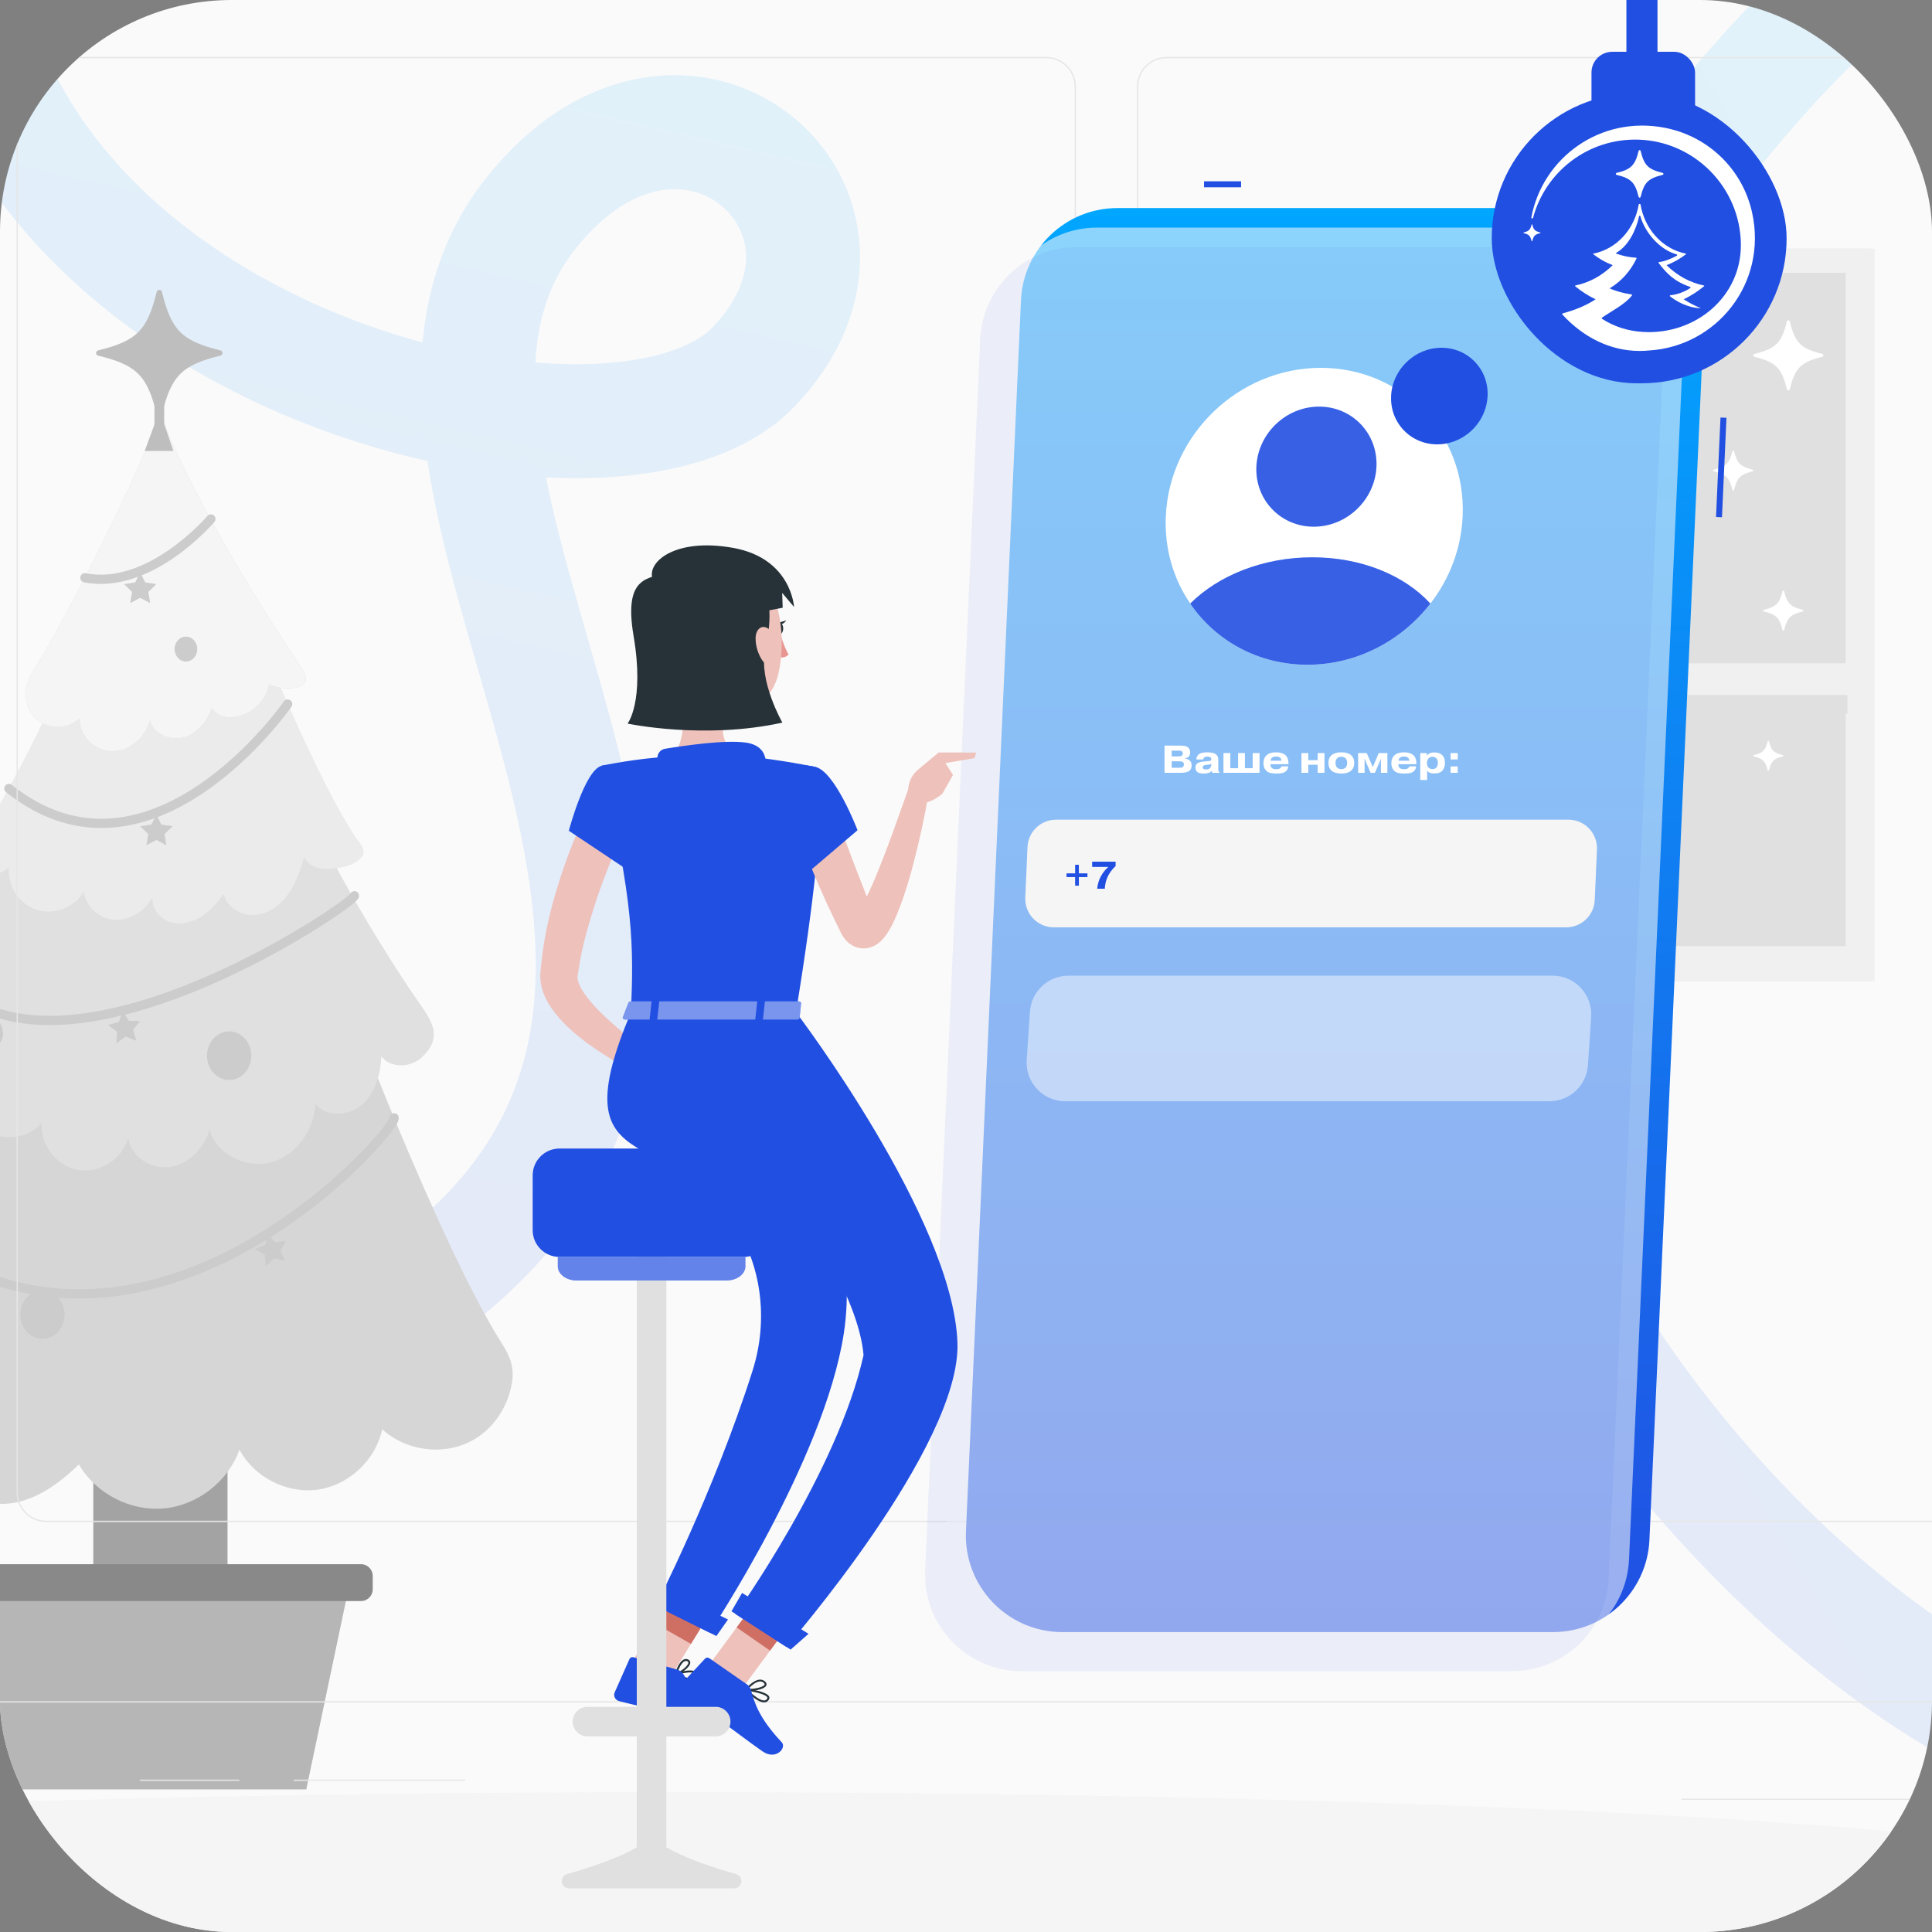 <svg width="200" height="200" viewBox="0 0 200 200" fill="none" xmlns="http://www.w3.org/2000/svg">
<rect x="0" y="0" width="200" height="200" fill="#808080" stroke="none"/>
<g clip-path="url(#clip0_1_14086)">
<rect width="200" height="200" rx="24" fill="#FAFAFA"/>
<path opacity="0.1" d="M-4.327 -14.172C-8.083 35.88 62.8 53.93 78.051 37.942C93.302 21.953 70.842 2.158 54.994 22.034C33.023 49.591 86.696 100.395 44.908 132.681C33.843 141.23 7.271 148.685 -21.305 129.061" stroke="url(#paint0_linear_1_14086)" stroke-width="11.796"/>
<path d="M9.66 162.812H23.552L23.552 123.867H9.66L9.66 162.812Z" fill="#CCCCCC"/>
<path opacity="0.2" d="M9.66 162.812H23.552L23.552 123.867H9.66L9.66 162.812Z" fill="black"/>
<path d="M33.667 97.422C34.294 99.153 34.945 100.869 35.596 102.591C38.618 110.536 41.797 118.439 45.319 126.177C47.097 130.077 48.945 133.963 51.091 137.674C52.157 139.513 53.34 140.767 53.015 143.007C52.628 145.638 51.02 148.067 48.611 149.26C45.706 150.698 41.934 150.151 39.562 147.944C38.911 151.117 36.124 153.739 32.917 154.201C29.706 154.659 26.302 152.923 24.788 150.056C23.628 153.348 20.445 155.828 16.97 156.149C13.495 156.47 9.911 154.612 8.166 151.589C6.049 153.654 3.465 155.526 0.508 155.673C-2.448 155.819 -5.646 153.56 -5.537 150.603C-7.244 151.749 -9.531 151.962 -11.422 151.155C-13.308 150.344 -14.732 148.538 -15.081 146.515C-16.684 147.251 -18.745 146.826 -19.929 145.515C-22.683 142.469 -19.448 138.678 -17.816 135.995C-15.708 132.529 -13.676 129.011 -11.738 125.446C-7.065 116.85 -2.566 107.815 -0.166 98.281L33.663 97.432L33.667 97.422Z" fill="#CCCCCC"/>
<path opacity="0.2" d="M33.667 97.422C34.294 99.153 34.945 100.869 35.596 102.591C38.618 110.536 41.797 118.439 45.319 126.177C47.097 130.077 48.945 133.963 51.091 137.674C52.157 139.513 53.34 140.767 53.015 143.007C52.628 145.638 51.02 148.067 48.611 149.26C45.706 150.698 41.934 150.151 39.562 147.944C38.911 151.117 36.124 153.739 32.917 154.201C29.706 154.659 26.302 152.923 24.788 150.056C23.628 153.348 20.445 155.828 16.97 156.149C13.495 156.47 9.911 154.612 8.166 151.589C6.049 153.654 3.465 155.526 0.508 155.673C-2.448 155.819 -5.646 153.56 -5.537 150.603C-7.244 151.749 -9.531 151.962 -11.422 151.155C-13.308 150.344 -14.732 148.538 -15.081 146.515C-16.684 147.251 -18.745 146.826 -19.929 145.515C-22.683 142.469 -19.448 138.678 -17.816 135.995C-15.708 132.529 -13.676 129.011 -11.738 125.446C-7.065 116.85 -2.566 107.815 -0.166 98.281L33.663 97.432L33.667 97.422Z" fill="white"/>
<path d="M40.797 115.714C41.279 116.864 13.825 148.354 -11.714 125.871" stroke="#CCCCCC" stroke-width="0.958" stroke-linecap="round" stroke-linejoin="round"/>
<path d="M27.698 127.71L27.467 128.856L26.387 129.313L27.41 129.888L27.509 131.053L28.372 130.265L29.513 130.525L29.027 129.464L29.631 128.459L28.466 128.592L27.698 127.71Z" fill="#CCCCCC"/>
<path d="M1.518 185.224H31.701L36.417 162.802H-3.198L1.518 185.224Z" fill="#898989"/>
<path opacity="0.4" d="M1.518 185.224H31.701L36.417 162.802H-3.198L1.518 185.224Z" fill="#FAFAFA"/>
<path d="M-4.155 165.74H37.369C38.041 165.74 38.585 165.195 38.585 164.523V163.142C38.585 162.47 38.041 161.925 37.369 161.925H-4.155C-4.827 161.925 -5.372 162.47 -5.372 163.142V164.523C-5.372 165.195 -4.827 165.74 -4.155 165.74Z" fill="#898989"/>
<path d="M-10.785 107.768C-10.663 107.438 -10.507 107.117 -10.328 106.806C-5.301 97.988 -0.704 89.109 3.314 79.758L12.99 81.682V83.04C13.193 82.13 13.301 81.602 13.301 81.602L30.654 80.508C32.772 86.421 35.884 91.985 39.166 97.323C40.42 99.365 41.707 101.393 43.065 103.364C44.475 105.415 46.093 107.249 43.603 109.494C42.448 110.536 40.373 110.588 39.472 109.319C39.383 111.149 38.897 113.078 37.539 114.308C36.186 115.539 33.776 115.704 32.644 114.261C32.531 116.944 30.716 119.571 28.131 120.306C25.547 121.037 22.435 119.538 21.69 116.954C21.129 118.84 19.573 120.5 17.625 120.802C15.678 121.103 13.514 119.745 13.268 117.793C12.688 119.967 10.307 121.495 8.091 121.118C5.875 120.74 4.135 118.51 4.309 116.265C2.937 117.869 0.315 118.217 -1.43 117.024C-3.174 115.831 -3.802 113.266 -2.807 111.404C-4.542 112.653 -6.659 113.964 -8.677 113.252C-9.875 112.828 -10.762 111.705 -11.03 110.465C-11.233 109.541 -11.111 108.631 -10.79 107.773L-10.785 107.768Z" fill="#CCCCCC"/>
<path opacity="0.4" d="M-10.785 107.768C-10.663 107.438 -10.507 107.117 -10.328 106.806C-5.301 97.988 -0.704 89.109 3.314 79.758L12.99 81.682V83.04C13.193 82.13 13.301 81.602 13.301 81.602L30.654 80.508C32.772 86.421 35.884 91.985 39.166 97.323C40.42 99.365 41.707 101.393 43.065 103.364C44.475 105.415 46.093 107.249 43.603 109.494C42.448 110.536 40.373 110.588 39.472 109.319C39.383 111.149 38.897 113.078 37.539 114.308C36.186 115.539 33.776 115.704 32.644 114.261C32.531 116.944 30.716 119.571 28.131 120.306C25.547 121.037 22.435 119.538 21.69 116.954C21.129 118.84 19.573 120.5 17.625 120.802C15.678 121.103 13.514 119.745 13.268 117.793C12.688 119.967 10.307 121.495 8.091 121.118C5.875 120.74 4.135 118.51 4.309 116.265C2.937 117.869 0.315 118.217 -1.43 117.024C-3.174 115.831 -3.802 113.266 -2.807 111.404C-4.542 112.653 -6.659 113.964 -8.677 113.252C-9.875 112.828 -10.762 111.705 -11.03 110.465C-11.233 109.541 -11.111 108.631 -10.79 107.773L-10.785 107.768Z" fill="white"/>
<path d="M36.694 92.726C36.845 93.428 4.737 115.346 -6.5 100.473" stroke="#CCCCCC" stroke-width="0.958" stroke-linecap="round" stroke-linejoin="round"/>
<path d="M12.698 104.689L12.311 105.792L11.179 106.099L12.113 106.811L12.052 107.98L13.018 107.315L14.107 107.73L13.773 106.608L14.508 105.698L13.339 105.67L12.698 104.689Z" fill="#CCCCCC"/>
<path d="M25.675 63.169C25.878 63.155 27.26 67.031 27.373 67.305C28.995 71.167 30.674 75.01 32.494 78.782C33.395 80.654 34.328 82.512 35.352 84.323C35.771 85.063 36.2 85.799 36.672 86.506C37.313 87.463 38.275 88.161 36.959 89.128C36.474 89.486 35.875 89.656 35.285 89.783C34.592 89.939 33.871 90.047 33.173 89.92C32.475 89.793 31.791 89.397 31.485 88.755C31.098 90.104 30.65 91.457 29.83 92.598C29.009 93.735 27.764 94.64 26.369 94.739C24.973 94.838 23.478 93.957 23.157 92.594C22.483 93.485 21.733 94.353 20.781 94.937C19.828 95.522 18.631 95.8 17.57 95.451C16.509 95.102 15.66 94.027 15.782 92.914C15.018 94.301 13.495 95.296 11.916 95.23C10.336 95.164 8.827 93.895 8.681 92.32C7.738 93.952 5.592 94.782 3.796 94.206C1.999 93.631 0.731 91.717 0.905 89.84C0.174 90.458 -0.868 90.769 -1.769 90.439C-2.433 90.194 -2.999 89.496 -3.013 88.769C-3.032 87.699 -1.778 86.303 -1.255 85.417C-0.142 83.545 0.929 81.644 1.947 79.721C4.508 74.897 6.922 69.87 8.346 64.579L25.666 63.179L25.675 63.169Z" fill="#CCCCCC"/>
<path opacity="0.6" d="M25.675 63.169C25.878 63.155 27.26 67.031 27.373 67.305C28.995 71.167 30.674 75.01 32.494 78.782C33.395 80.654 34.328 82.512 35.352 84.323C35.771 85.063 36.2 85.799 36.672 86.506C37.313 87.463 38.275 88.161 36.959 89.128C36.474 89.486 35.875 89.656 35.285 89.783C34.592 89.939 33.871 90.047 33.173 89.92C32.475 89.793 31.791 89.397 31.485 88.755C31.098 90.104 30.65 91.457 29.83 92.598C29.009 93.735 27.764 94.64 26.369 94.739C24.973 94.838 23.478 93.957 23.157 92.594C22.483 93.485 21.733 94.353 20.781 94.937C19.828 95.522 18.631 95.8 17.57 95.451C16.509 95.102 15.66 94.027 15.782 92.914C15.018 94.301 13.495 95.296 11.916 95.23C10.336 95.164 8.827 93.895 8.681 92.32C7.738 93.952 5.592 94.782 3.796 94.206C1.999 93.631 0.731 91.717 0.905 89.84C0.174 90.458 -0.868 90.769 -1.769 90.439C-2.433 90.194 -2.999 89.496 -3.013 88.769C-3.032 87.699 -1.778 86.303 -1.255 85.417C-0.142 83.545 0.929 81.644 1.947 79.721C4.508 74.897 6.922 69.87 8.346 64.579L25.666 63.179L25.675 63.169Z" fill="white"/>
<path d="M29.782 72.888C29.782 72.888 15.589 93.315 0.919 81.625" stroke="#CCCCCC" stroke-width="0.958" stroke-linecap="round" stroke-linejoin="round"/>
<path d="M16.187 84.313L15.668 85.36L14.513 85.53L15.352 86.346L15.155 87.501L16.187 86.954L17.225 87.501L17.026 86.346L17.866 85.53L16.706 85.36L16.187 84.313Z" fill="#CCCCCC"/>
<path d="M16.621 42.822C16.691 43.02 16.248 43.779 16.177 43.958C15.729 45.081 15.258 46.194 14.777 47.297C12.961 51.48 10.972 55.587 8.883 59.633C7.496 62.316 6.063 64.971 4.587 67.602C3.889 68.842 2.705 70.257 2.663 71.648C2.625 72.93 3.191 74.199 4.346 74.845C5.577 75.533 7.242 75.326 8.26 74.35C8.123 76.146 9.835 77.782 11.636 77.778C13.438 77.773 15.065 76.325 15.508 74.581C15.895 75.991 17.63 76.731 19.035 76.335C20.44 75.939 21.463 74.661 21.926 73.275C22.303 74.052 23.293 74.326 24.156 74.246C25.981 74.071 27.593 72.558 27.877 70.747C27.792 71.285 33.111 72.011 31.272 69.252C30.465 68.04 29.668 66.824 28.881 65.602C26.278 61.547 23.779 57.421 21.482 53.191C19.667 49.843 17.922 46.42 16.625 42.831L16.621 42.822Z" fill="#CCCCCC"/>
<path opacity="0.8" d="M16.621 42.822C16.691 43.02 16.248 43.779 16.177 43.958C15.729 45.081 15.258 46.194 14.777 47.297C12.961 51.48 10.972 55.587 8.883 59.633C7.496 62.316 6.063 64.971 4.587 67.602C3.889 68.842 2.705 70.257 2.663 71.648C2.625 72.93 3.191 74.199 4.346 74.845C5.577 75.533 7.242 75.326 8.26 74.35C8.123 76.146 9.835 77.782 11.636 77.778C13.438 77.773 15.065 76.325 15.508 74.581C15.895 75.991 17.63 76.731 19.035 76.335C20.44 75.939 21.463 74.661 21.926 73.275C22.303 74.052 23.293 74.326 24.156 74.246C25.981 74.071 27.593 72.558 27.877 70.747C27.792 71.285 33.111 72.011 31.272 69.252C30.465 68.04 29.668 66.824 28.881 65.602C26.278 61.547 23.779 57.421 21.482 53.191C19.667 49.843 17.922 46.42 16.625 42.831L16.621 42.822Z" fill="white"/>
<path d="M21.832 53.724C21.832 53.724 15.537 61.137 8.789 59.812" stroke="#CCCCCC" stroke-width="0.958" stroke-linecap="round" stroke-linejoin="round"/>
<path d="M14.513 59.246L13.995 60.293L12.839 60.463L13.674 61.279L13.476 62.434L14.513 61.887L15.551 62.434L15.353 61.279L16.187 60.463L15.032 60.293L14.513 59.246Z" fill="#CCCCCC"/>
<path d="M4.394 138.603C5.659 138.603 6.685 137.475 6.685 136.084C6.685 134.694 5.659 133.566 4.394 133.566C3.128 133.566 2.102 134.694 2.102 136.084C2.102 137.475 3.128 138.603 4.394 138.603Z" fill="#CCCCCC"/>
<path d="M0.31 106.966C0.31 107.891 -0.374 108.64 -1.213 108.64C-2.053 108.64 -2.736 107.891 -2.736 106.966C-2.736 106.042 -2.053 105.292 -1.213 105.292C-0.374 105.292 0.31 106.042 0.31 106.966Z" fill="#CCCCCC"/>
<path d="M26.015 109.286C26.015 110.678 24.987 111.805 23.723 111.805C22.459 111.805 21.431 110.678 21.431 109.286C21.431 107.895 22.459 106.768 23.723 106.768C24.987 106.768 26.015 107.895 26.015 109.286Z" fill="#CCCCCC"/>
<path d="M20.422 67.192C20.422 67.904 19.893 68.484 19.247 68.484C18.601 68.484 18.073 67.904 18.073 67.192C18.073 66.48 18.601 65.9 19.247 65.9C19.893 65.9 20.422 66.48 20.422 67.192Z" fill="#CCCCCC"/>
<path d="M16.221 42.874C16.291 43.156 16.691 43.156 16.761 42.874C17.743 38.878 18.826 37.795 22.822 36.813C23.104 36.743 23.104 36.342 22.822 36.273C18.826 35.291 17.743 34.208 16.761 30.212C16.691 29.929 16.291 29.929 16.221 30.212C15.239 34.208 14.156 35.291 10.16 36.273C9.878 36.342 9.878 36.743 10.16 36.813C14.156 37.795 15.239 38.878 16.221 42.874Z" fill="#BEBEBE"/>
<rect x="15.988" y="41.072" width="1.007" height="4.026" fill="#BEBEBE"/>
<path d="M16.306 43.086L14.981 46.682H17.952L16.723 43.086H16.306Z" fill="#BEBEBE"/>
<path opacity="0.1" d="M230.36 184.752C198.185 185.062 151.276 138.462 148.663 90.734C146.049 43.007 185.669 3.42 190.381 -0" stroke="url(#paint1_linear_1_14086)" stroke-width="11.796"/>
<path d="M138.46 101.551H193.695V25.742H138.46V101.551Z" fill="#E0E0E0"/>
<path d="M136.193 101.551H194.064V25.742H136.193V101.551Z" fill="#F0F0F0"/>
<path d="M139.305 97.944H191.069V28.242H139.305V97.944Z" fill="#E0E0E0"/>
<path d="M184.978 40.297C185.016 40.454 185.238 40.454 185.277 40.297C185.822 38.082 186.422 37.482 188.637 36.937C188.794 36.899 188.794 36.676 188.637 36.638C186.422 36.093 185.822 35.493 185.277 33.278C185.238 33.121 185.016 33.121 184.978 33.278C184.433 35.493 183.833 36.093 181.618 36.638C181.461 36.676 181.461 36.899 181.618 36.937C183.833 37.482 184.433 38.082 184.978 40.297Z" fill="white"/>
<path d="M156.998 94.183C157.037 94.34 157.259 94.34 157.297 94.183C157.842 91.968 158.442 91.368 160.657 90.823C160.814 90.785 160.814 90.562 160.657 90.524C158.442 89.979 157.842 89.379 157.297 87.164C157.259 87.007 157.037 87.007 156.998 87.164C156.454 89.379 155.854 89.979 153.638 90.524C153.482 90.562 153.482 90.785 153.638 90.823C155.854 91.368 156.454 91.968 156.998 94.183Z" fill="white"/>
<path d="M179.343 50.71C179.365 50.8 179.491 50.8 179.513 50.71C179.825 49.444 180.168 49.101 181.433 48.79C181.523 48.768 181.523 48.641 181.433 48.619C180.168 48.308 179.825 47.965 179.513 46.699C179.491 46.61 179.365 46.61 179.343 46.699C179.031 47.965 178.688 48.308 177.423 48.619C177.333 48.641 177.333 48.768 177.423 48.79C178.688 49.101 179.031 49.444 179.343 50.71Z" fill="white"/>
<path d="M184.524 65.218C184.546 65.307 184.673 65.307 184.695 65.218C185.006 63.952 185.349 63.609 186.615 63.298C186.704 63.276 186.704 63.149 186.615 63.127C185.349 62.816 185.006 62.473 184.695 61.207C184.673 61.118 184.546 61.118 184.524 61.207C184.212 62.473 183.87 62.816 182.604 63.127C182.514 63.149 182.514 63.276 182.604 63.298C183.87 63.609 184.212 63.952 184.524 65.218Z" fill="white"/>
<path d="M167.943 61.073C167.965 61.162 168.092 61.162 168.114 61.073C168.425 59.807 168.768 59.464 170.034 59.153C170.124 59.131 170.124 59.004 170.034 58.982C168.768 58.671 168.425 58.328 168.114 57.062C168.092 56.972 167.965 56.972 167.943 57.062C167.632 58.328 167.289 58.671 166.023 58.982C165.934 59.004 165.934 59.131 166.023 59.153C167.289 59.464 167.632 59.807 167.943 61.073Z" fill="white"/>
<path d="M182.991 79.743C183.007 79.81 183.102 79.81 183.119 79.743C183.352 78.793 183.61 78.536 184.559 78.302C184.626 78.286 184.626 78.191 184.559 78.174C183.61 77.941 183.352 77.684 183.119 76.734C183.102 76.667 183.007 76.667 182.991 76.734C182.757 77.684 182.5 77.941 181.551 78.174C181.484 78.191 181.484 78.286 181.551 78.302C182.5 78.536 182.757 78.793 182.991 79.743Z" fill="white"/>
<path d="M139.305 97.944H141.256V28.242H139.305V97.944Z" fill="#E0E0E0"/>
<path d="M141.047 71.938V73.89H191.243V71.938H141.047Z" fill="#E0E0E0"/>
<path d="M139.305 71.943H192.118V68.666H139.305V71.943Z" fill="#F0F0F0"/>
<path d="M162.48 47.685C162.48 47.971 162.252 48.2 161.966 48.2C161.679 48.2 161.451 47.971 161.451 47.685C161.451 47.398 161.679 47.17 161.966 47.17C162.252 47.17 162.48 47.398 162.48 47.685Z" fill="#FAFAFA"/>
<path d="M147.183 36.903C147.183 38.257 146.086 39.354 144.732 39.354C143.377 39.354 142.28 38.257 142.28 36.903C142.28 35.548 143.377 34.451 144.732 34.451C146.086 34.451 147.183 35.548 147.183 36.903Z" fill="#FAFAFA"/>
<path d="M151.252 55.782C151.252 56.355 150.79 56.816 150.218 56.816C149.645 56.816 149.184 56.355 149.184 55.782C149.184 55.209 149.645 54.748 150.218 54.748C150.79 54.748 151.252 55.209 151.252 55.782Z" fill="#FAFAFA"/>
<path d="M158.509 78.332C158.509 78.977 157.985 79.497 157.344 79.497C156.703 79.497 156.179 78.972 156.179 78.332C156.179 77.691 156.703 77.166 157.344 77.166C157.985 77.166 158.509 77.691 158.509 78.332Z" fill="#FAFAFA"/>
<path d="M171.903 37.621C171.121 39.747 169.354 41.553 167.073 42.296C163.49 43.456 159.975 41.539 159.228 38.014C158.631 35.213 159.966 32.242 162.34 30.563C161.883 31.771 161.757 33.092 162.029 34.369C162.776 37.888 166.291 39.801 169.874 38.645C170.612 38.408 171.296 38.053 171.903 37.621Z" fill="#FAFAFA"/>
<path d="M249.33 176.113H-18.767V176.247H249.33V176.113Z" fill="#E6E6E6"/>
<path d="M48.161 184.225H30.402V184.359H48.161V184.225Z" fill="#E6E6E6"/>
<path d="M24.783 184.225H14.494V184.359H24.783V184.225Z" fill="#E6E6E6"/>
<path d="M94.129 186.198H83.839V186.332H94.129V186.198Z" fill="#E6E6E6"/>
<path d="M147.78 189.19H124.622V189.324H147.78V189.19Z" fill="#E6E6E6"/>
<path d="M119.85 189.19H116.456V189.324H119.85V189.19Z" fill="#E6E6E6"/>
<path d="M224.316 186.198H174.086V186.332H224.316V186.198Z" fill="#E6E6E6"/>
<path d="M108.317 157.56H4.778C3.089 157.56 1.716 156.188 1.716 154.499V8.96C1.716 7.271 3.089 5.898 4.778 5.898H108.317C110.006 5.898 111.379 7.271 111.379 8.96V154.499C111.379 156.188 110.006 157.56 108.317 157.56ZM4.778 6.032C3.164 6.032 1.85 7.346 1.85 8.96V154.499C1.85 156.113 3.164 157.426 4.778 157.426H108.317C109.931 157.426 111.244 156.113 111.244 154.499V8.96C111.244 7.346 109.931 6.032 108.317 6.032H4.778Z" fill="#E6E6E6"/>
<path d="M224.295 157.56H120.756C119.067 157.56 117.695 156.188 117.695 154.499V8.96C117.695 7.271 119.067 5.898 120.756 5.898H224.295C225.984 5.898 227.357 7.271 227.357 8.96V154.499C227.357 156.188 225.984 157.56 224.295 157.56ZM120.756 6.032C119.143 6.032 117.829 7.346 117.829 8.96V154.499C117.829 156.113 119.143 157.426 120.756 157.426H224.295C225.909 157.426 227.223 156.113 227.223 154.499V8.96C227.223 7.346 225.909 6.032 224.295 6.032H120.756Z" fill="#E6E6E6"/>
<path d="M70.241 203.217C152.566 203.217 219.303 199.256 219.303 194.37C219.303 189.484 152.566 185.523 70.241 185.523C-12.083 185.523 -78.82 189.484 -78.82 194.37C-78.82 199.256 -12.083 203.217 70.241 203.217Z" fill="#F5F5F5"/>
<path d="M128.476 18.767H124.643V19.385H128.476V18.767Z" fill="#214FE2"/>
<path d="M178.106 43.222L177.642 53.519L178.259 53.547L178.723 43.25L178.106 43.222Z" fill="#214FE2"/>
<path d="M176.443 31.985C176.697 26.293 172.151 21.538 166.453 21.538H115.679C110.33 21.538 105.928 25.748 105.689 31.092L99.996 158.51C99.741 164.202 104.288 168.956 109.986 168.956H160.759C166.108 168.956 170.51 164.747 170.749 159.403L176.443 31.985Z" fill="url(#paint2_linear_1_14086)"/>
<path opacity="0.56" d="M174.331 34.007C174.585 28.314 170.039 23.56 164.341 23.56H113.567C108.218 23.56 103.816 27.77 103.577 33.114L97.884 160.532C97.629 166.224 102.176 170.978 107.874 170.978H158.647C163.996 170.978 168.398 166.769 168.637 161.425L174.331 34.007Z" fill="#FAFAFA"/>
<path opacity="0.07" d="M172.219 36.029C172.473 30.336 167.927 25.582 162.229 25.582H111.455C106.106 25.582 101.704 29.792 101.465 35.135L95.767 162.553C95.512 168.246 100.058 173 105.757 173H156.53C161.879 173 166.281 168.791 166.52 163.447L172.219 36.029Z" fill="#214FE2"/>
<path d="M121.292 78.809V79.477H122.08C122.265 79.477 122.378 79.457 122.418 79.417C122.512 79.355 122.559 79.264 122.559 79.143C122.559 79.015 122.512 78.924 122.418 78.87C122.346 78.83 122.229 78.809 122.068 78.809H121.292ZM121.292 77.707V78.303H121.956C122.154 78.303 122.287 78.275 122.354 78.218C122.416 78.167 122.446 78.092 122.446 77.993C122.446 77.899 122.409 77.824 122.334 77.768C122.278 77.728 122.165 77.707 121.996 77.707H121.292ZM120.552 77.185H122.177C122.539 77.185 122.791 77.233 122.933 77.329C123.115 77.456 123.207 77.644 123.207 77.897C123.207 78.084 123.15 78.232 123.038 78.339C122.992 78.379 122.938 78.414 122.877 78.444C122.815 78.473 122.766 78.492 122.728 78.5C122.69 78.508 122.665 78.512 122.652 78.512V78.528C122.879 78.549 123.056 78.623 123.182 78.749C123.298 78.865 123.355 79.024 123.355 79.228C123.355 79.466 123.286 79.65 123.146 79.779C122.985 79.926 122.672 80 122.205 80H120.552V77.185ZM125.399 79.091V79.059C125.362 79.091 125.319 79.114 125.271 79.127C125.225 79.138 125.146 79.149 125.033 79.159L124.885 79.175C124.748 79.189 124.653 79.213 124.599 79.248C124.535 79.299 124.503 79.356 124.503 79.421C124.503 79.493 124.531 79.551 124.587 79.594C124.641 79.637 124.731 79.658 124.857 79.658C125.028 79.658 125.161 79.611 125.255 79.517C125.351 79.421 125.399 79.279 125.399 79.091ZM124.563 78.617H123.847C123.847 78.429 123.913 78.269 124.044 78.138C124.149 78.036 124.275 77.968 124.422 77.933C124.572 77.898 124.756 77.88 124.973 77.88C125.448 77.88 125.771 77.97 125.942 78.15C125.993 78.204 126.032 78.267 126.059 78.339C126.089 78.411 126.105 78.472 126.107 78.52C126.113 78.568 126.115 78.631 126.115 78.709V79.618C126.115 79.717 126.126 79.799 126.148 79.863C126.174 79.909 126.212 79.936 126.26 79.944V80H125.488L125.444 79.799H125.428C125.35 79.898 125.244 79.971 125.11 80.016C124.987 80.056 124.824 80.076 124.623 80.076C124.326 80.076 124.114 80.034 123.988 79.948C123.83 79.835 123.751 79.673 123.751 79.461C123.751 79.292 123.801 79.158 123.903 79.059C123.962 79.003 124.044 78.957 124.149 78.922C124.253 78.887 124.334 78.866 124.39 78.858C124.449 78.85 124.536 78.84 124.651 78.83L124.973 78.802C125.056 78.793 125.114 78.788 125.146 78.785C125.181 78.783 125.218 78.776 125.259 78.765C125.299 78.752 125.328 78.734 125.347 78.713C125.379 78.681 125.395 78.637 125.395 78.58C125.395 78.495 125.353 78.427 125.267 78.379C125.202 78.342 125.109 78.323 124.985 78.323C124.851 78.323 124.749 78.347 124.68 78.395C124.604 78.454 124.566 78.528 124.563 78.617ZM127.362 79.525H128.167V77.957H128.874V79.525H129.679V77.957H130.387V80H126.654V77.957H127.362V79.525ZM131.528 78.749H132.658C132.647 78.61 132.599 78.505 132.513 78.436C132.422 78.355 132.283 78.315 132.095 78.315C131.926 78.315 131.793 78.352 131.697 78.427C131.595 78.511 131.538 78.618 131.528 78.749ZM132.646 79.332H133.358C133.326 79.638 133.178 79.85 132.915 79.968C132.749 80.04 132.493 80.076 132.147 80.076C131.884 80.076 131.67 80.056 131.504 80.016C131.337 79.976 131.194 79.895 131.073 79.775C130.886 79.587 130.792 79.332 130.792 79.011C130.792 78.665 130.894 78.394 131.097 78.198C131.32 77.986 131.651 77.88 132.091 77.88C132.549 77.88 132.888 77.99 133.108 78.21C133.293 78.395 133.386 78.671 133.386 79.039V79.111H131.516V79.123C131.516 79.279 131.56 79.401 131.648 79.489C131.74 79.58 131.89 79.626 132.099 79.626C132.265 79.626 132.387 79.607 132.465 79.57C132.561 79.524 132.622 79.445 132.646 79.332ZM135.433 79.168V80H134.726V77.957H135.433V78.693H136.403V77.957H137.11V80H136.403V79.168H135.433ZM139.289 78.492C139.187 78.39 139.043 78.339 138.855 78.339C138.667 78.339 138.523 78.39 138.421 78.492C138.308 78.604 138.252 78.767 138.252 78.978C138.252 79.19 138.308 79.353 138.421 79.465C138.523 79.567 138.667 79.618 138.855 79.618C139.043 79.618 139.187 79.567 139.289 79.465C139.402 79.353 139.458 79.19 139.458 78.978C139.458 78.767 139.402 78.604 139.289 78.492ZM139.836 78.15C140.072 78.34 140.19 78.617 140.19 78.978C140.19 79.34 140.072 79.617 139.836 79.807C139.614 79.987 139.287 80.076 138.855 80.076C138.423 80.076 138.096 79.987 137.874 79.807C137.638 79.617 137.52 79.34 137.52 78.978C137.52 78.617 137.638 78.34 137.874 78.15C138.102 77.97 138.429 77.88 138.855 77.88C139.281 77.88 139.608 77.97 139.836 78.15ZM141.884 80L141.273 78.568H141.241L141.261 78.773V80H140.593V77.957H141.486L142.11 79.409L142.729 77.957H143.622V80H142.954V78.773L142.974 78.568H142.946L142.331 80H141.884ZM144.768 78.749H145.898C145.887 78.61 145.839 78.505 145.753 78.436C145.662 78.355 145.522 78.315 145.335 78.315C145.166 78.315 145.033 78.352 144.937 78.427C144.835 78.511 144.778 78.618 144.768 78.749ZM145.886 79.332H146.598C146.565 79.638 146.418 79.85 146.155 79.968C145.989 80.04 145.733 80.076 145.387 80.076C145.124 80.076 144.91 80.056 144.744 80.016C144.577 79.976 144.434 79.895 144.313 79.775C144.126 79.587 144.032 79.332 144.032 79.011C144.032 78.665 144.134 78.394 144.337 78.198C144.56 77.986 144.891 77.88 145.331 77.88C145.789 77.88 146.128 77.99 146.348 78.21C146.533 78.395 146.626 78.671 146.626 79.039V79.111H144.756V79.123C144.756 79.279 144.8 79.401 144.888 79.489C144.979 79.58 145.13 79.626 145.339 79.626C145.505 79.626 145.627 79.607 145.705 79.57C145.801 79.524 145.862 79.445 145.886 79.332ZM148.282 78.343C148.121 78.343 147.989 78.395 147.887 78.5C147.772 78.629 147.715 78.791 147.715 78.987C147.715 79.19 147.768 79.347 147.875 79.457C147.98 79.562 148.119 79.614 148.294 79.614C148.471 79.614 148.606 79.559 148.7 79.449C148.799 79.336 148.849 79.178 148.849 78.974C148.849 78.781 148.799 78.627 148.7 78.512C148.595 78.399 148.456 78.343 148.282 78.343ZM147.027 77.957H147.702V78.214H147.715C147.787 78.118 147.875 78.043 147.98 77.989C148.111 77.925 148.28 77.892 148.487 77.892C148.827 77.892 149.093 77.978 149.283 78.15C149.481 78.34 149.581 78.611 149.581 78.962C149.581 79.33 149.481 79.61 149.283 79.803C149.173 79.913 149.052 79.984 148.921 80.016C148.792 80.048 148.645 80.064 148.479 80.064C148.27 80.064 148.113 80.042 148.008 79.996C147.901 79.953 147.81 79.882 147.735 79.783V80.744H147.027V77.957ZM150.165 80V79.34H150.905V80H150.165ZM150.165 78.617V77.957H150.905V78.617H150.165Z" fill="white"/>
<path d="M165.317 87.944C165.392 86.259 164.046 84.852 162.359 84.852H109.325C107.74 84.852 106.437 86.1 106.367 87.683L106.136 92.909C106.062 94.594 107.408 96 109.094 96H162.129C163.713 96 165.017 94.753 165.087 93.17L165.317 87.944Z" fill="#F5F5F5"/>
<path d="M110.409 90.408H111.297V89.52H111.685V90.408H112.573V90.796H111.685V91.684H111.297V90.796H110.409V90.408ZM113.059 89.744V89.2H115.487V89.66C115.295 89.831 115.13 90.013 114.991 90.208C114.853 90.403 114.746 90.583 114.671 90.748C114.495 91.119 114.394 91.536 114.367 92H113.579C113.638 91.48 113.771 91.041 113.979 90.684C114.171 90.335 114.423 90.021 114.735 89.744H113.059Z" fill="#214FE2"/>
<path opacity="0.47" d="M164.716 105.266C164.869 102.957 163.038 101 160.724 101H110.609C108.503 101 106.758 102.633 106.618 104.734L106.284 109.734C106.131 112.043 107.962 114 110.276 114H160.391C162.497 114 164.242 112.367 164.382 110.266L164.716 105.266Z" fill="white"/>
<path d="M151.412 53.449C151.262 56.827 150.038 59.947 148.076 62.478C145.113 66.318 140.469 68.814 135.358 68.814C130.246 68.814 125.83 66.318 123.215 62.478C121.481 59.947 120.533 56.827 120.683 53.449C121.061 44.96 128.248 38.079 136.731 38.079C145.215 38.079 151.796 44.96 151.412 53.449Z" fill="white"/>
<path d="M153.995 41C153.943 42.101 153.547 43.114 152.909 43.937C151.947 45.185 150.435 46 148.776 46C147.118 46 145.679 45.185 144.828 43.937C144.262 43.114 143.954 42.101 144.006 41C144.13 38.239 146.464 36 149.224 36C151.984 36 154.12 38.239 153.995 41Z" fill="#214FE2"/>
<path d="M142.491 48.308C142.335 51.74 139.431 54.523 136 54.523C132.568 54.523 129.91 51.74 130.06 48.308C130.216 44.876 133.12 42.093 136.552 42.093C139.983 42.093 142.641 44.876 142.491 48.308Z" fill="#214FE2"/>
<path d="M148.071 62.479C145.107 66.318 140.463 68.814 135.352 68.814C130.24 68.814 125.825 66.318 123.209 62.479C126.125 59.575 130.738 57.691 135.85 57.691C140.961 57.691 145.413 59.575 148.071 62.479Z" fill="#214FE2"/>
<path opacity="0.1" d="M142.491 48.308C142.335 51.74 139.431 54.523 136 54.523C132.568 54.523 129.91 51.74 130.06 48.308C130.216 44.876 133.12 42.093 136.552 42.093C139.983 42.093 142.641 44.876 142.491 48.308Z" fill="white"/>
<path opacity="0.1" d="M148.071 62.479C145.107 66.318 140.463 68.814 135.352 68.814C130.24 68.814 125.825 66.318 123.209 62.479C126.125 59.575 130.738 57.691 135.85 57.691C140.961 57.691 145.413 59.575 148.071 62.479Z" fill="white"/>
<path d="M64.692 85.721C64.182 86.836 63.651 88.059 63.179 89.254C62.708 90.461 62.236 91.667 61.823 92.895C61.024 95.346 60.273 97.817 59.909 100.295L59.785 101.083C59.775 101.179 59.785 101.313 59.823 101.485C59.903 101.828 60.112 102.284 60.413 102.729C61.019 103.635 61.871 104.552 62.793 105.399C63.716 106.263 64.713 107.088 65.753 107.876C66.783 108.67 67.866 109.442 68.927 110.166L67.93 112.048C65.378 110.933 63.003 109.598 60.702 107.925C59.571 107.061 58.456 106.134 57.464 104.879C56.976 104.246 56.498 103.533 56.182 102.59C56.032 102.118 55.925 101.587 55.925 101.013C55.925 100.879 55.935 100.697 55.946 100.606L55.973 100.338L56.027 99.807C56.316 96.965 56.949 94.23 57.78 91.582C58.198 90.257 58.643 88.949 59.153 87.662C59.673 86.37 60.188 85.126 60.836 83.823L64.697 85.721H64.692Z" fill="#EEC1BB"/>
<path d="M68.177 109.844L71.968 107.925L70.987 112.091C70.987 112.091 68.386 112.82 67.174 111.555L68.177 109.85V109.844Z" fill="#EEC1BB"/>
<path d="M75.437 108.606L74.429 112.048L70.986 112.086L71.968 107.919L75.437 108.606Z" fill="#EEC1BB"/>
<path d="M80.788 65.646C80.788 65.646 81.115 66.852 81.635 67.764C81.185 68.182 80.788 68.037 80.788 68.037V65.646Z" fill="#E89691"/>
<path d="M80.676 65.678C80.898 65.678 81.078 65.402 81.078 65.061C81.078 64.721 80.898 64.445 80.676 64.445C80.454 64.445 80.273 64.721 80.273 65.061C80.273 65.402 80.454 65.678 80.676 65.678Z" fill="#263238"/>
<path d="M80.579 64.466L81.394 64.23C81.394 64.23 80.976 64.868 80.579 64.466Z" fill="#263238"/>
<path d="M70.317 69.576C70.805 72.075 71.292 76.649 69.55 78.311C69.55 78.311 70.231 80.842 74.869 80.842C79.968 80.842 77.308 78.311 77.308 78.311C74.526 77.646 74.595 75.582 75.083 73.641L70.322 69.576H70.317Z" fill="#EEC1BB"/>
<path d="M68.96 63.898C69.217 68.064 69.233 69.834 71.341 71.973C74.504 75.19 79.571 73.962 80.563 69.807C81.458 66.064 80.89 59.877 76.81 58.22C72.794 56.584 68.702 59.732 68.96 63.898Z" fill="#EEC1BB"/>
<path d="M69.372 59.185C67.281 59.946 64.493 59.378 65.587 65.828C66.745 72.659 64.965 74.906 64.965 74.906C64.965 74.906 72.895 76.595 80.992 74.804C80.992 74.804 78.52 70.483 79.212 67.33C80.096 63.308 79.394 61.818 79.394 61.818C79.394 61.818 72.305 58.112 69.367 59.185H69.372Z" fill="#263238"/>
<path d="M78.22 66.07C78.209 66.895 78.499 67.726 78.874 68.305C79.437 69.174 80.107 68.82 80.279 67.919C80.429 67.11 80.317 65.678 79.593 65.121C78.879 64.574 78.225 65.121 78.22 66.07Z" fill="#EEC1BB"/>
<path d="M67.555 59.914C66.954 58.23 69.818 55.635 75.876 56.713C81.936 57.791 82.198 62.831 82.198 62.831L80.97 61.378L81.024 62.911L74.799 64.107L67.549 59.919L67.555 59.914Z" fill="#263238"/>
<path d="M68.07 78.595C67.984 78.08 68.332 77.592 68.847 77.512C70.734 77.201 75.019 76.568 77.18 76.868C78.783 77.088 79.206 78.027 79.276 78.793C79.324 79.362 78.858 79.839 78.29 79.812L68.965 79.389C68.515 79.367 68.145 79.035 68.075 78.595H68.07Z" fill="#214FE2"/>
<path d="M73.459 172.273L76.917 174.67L82.703 166.831L79.244 164.429L73.459 172.273Z" fill="#EEC1BB"/>
<path d="M65.394 172.112L69.046 174.198L74.166 165.903L70.515 163.823L65.394 172.112Z" fill="#EEC1BB"/>
<path d="M82.697 166.831L79.716 170.874L76.257 168.472L79.244 164.429L82.697 166.831Z" fill="#CF6F64"/>
<path d="M70.509 163.823L74.166 165.903L71.528 170.177L67.871 168.096L70.509 163.823Z" fill="#CF6F64"/>
<path d="M76.375 104.783C76.375 104.783 89.876 121.801 87.346 138.07C85.297 151.212 73.453 169.008 73.453 169.008L67.882 166.241C67.882 166.241 73.935 154.413 77.909 141.877C79.576 136.617 78.863 130.826 75.748 126.273C68.906 116.284 57.952 122.225 65.324 104.783H76.38H76.375Z" fill="#214FE2"/>
<path d="M82.402 104.783C82.402 104.783 98.659 126.166 99.115 138.992C99.496 149.737 81.405 170.493 81.405 170.493L76.15 167.094C76.15 167.094 86.729 152.338 89.394 140.279C88.381 128.338 66.585 104.788 66.585 104.788H82.402V104.783Z" fill="#214FE2"/>
<path d="M62.29 79.271C60.547 79.683 58.885 86 58.885 86L65.673 90.531C65.673 90.531 67.936 85.533 67.147 83.346C66.327 81.067 64.488 78.745 62.29 79.265V79.271Z" fill="#214FE2"/>
<path d="M84.413 79.389C84.413 79.389 86.418 80.096 82.402 104.777H65.319C65.603 97.823 65.614 93.539 62.29 79.265C62.29 79.265 65.871 78.488 69.544 78.311C72.418 78.171 74.772 78.08 77.303 78.311C80.633 78.617 84.413 79.389 84.413 79.389Z" fill="#214FE2"/>
<path d="M86.15 83.308C86.536 84.381 86.949 85.533 87.373 86.649C87.78 87.775 88.209 88.901 88.644 90.021L89.957 93.389L90.29 94.23L90.456 94.649L90.542 94.858C90.558 94.895 90.552 94.89 90.547 94.89C90.526 94.879 90.504 94.772 90.172 94.558C90.011 94.456 89.737 94.359 89.469 94.354C89.207 94.343 88.992 94.407 88.874 94.461C88.633 94.579 88.627 94.627 88.633 94.617C88.649 94.611 88.697 94.563 88.751 94.493C88.987 94.214 89.266 93.726 89.517 93.244C89.769 92.751 90.011 92.225 90.252 91.694C90.724 90.627 91.158 89.512 91.598 88.391C92.032 87.271 92.44 86.134 92.847 84.992L94.07 81.571L96.134 82.091C95.727 84.536 95.196 86.938 94.569 89.34C94.263 90.547 93.904 91.743 93.496 92.949C93.292 93.555 93.067 94.155 92.804 94.772C92.531 95.394 92.263 96 91.786 96.713C91.662 96.895 91.517 97.083 91.319 97.292C91.11 97.496 90.863 97.748 90.343 97.984C90.081 98.096 89.721 98.193 89.303 98.177C88.885 98.166 88.467 98.016 88.172 97.834C87.576 97.453 87.373 97.094 87.196 96.82C87.115 96.686 87.046 96.541 86.997 96.445L86.895 96.236L86.692 95.818L86.284 94.987C85.753 93.871 85.233 92.751 84.745 91.614C84.257 90.477 83.786 89.335 83.325 88.182C82.885 87.013 82.451 85.882 82.059 84.638L86.15 83.303V83.308Z" fill="#EEC1BB"/>
<path d="M84.413 79.389C86.467 79.877 88.772 85.946 88.772 85.946L82.67 91.147C82.67 91.147 78.713 84.531 79.517 82.348C80.349 80.075 81.732 78.751 84.413 79.394V79.389Z" fill="#214FE2"/>
<path d="M95.024 79.689L97.164 77.898L98.654 80.22L97.555 82.161C97.555 82.161 95.807 83.758 94.258 82.949C93.759 81.817 94.07 80.488 95.019 79.694L95.024 79.689Z" fill="#EEC1BB"/>
<path d="M101.051 77.903L100.89 78.482L97.496 79.056L97.164 77.898L101.051 77.903Z" fill="#EEC1BB"/>
<path d="M81.844 170.767L75.721 166.804L76.82 164.901L83.7 169.131L81.844 170.767Z" fill="#214FE2"/>
<path d="M71.431 173.914C70.944 173.914 70.305 173.603 69.914 173.389C69.876 173.367 69.86 173.33 69.866 173.292C69.866 173.254 69.898 173.217 69.936 173.206C70.102 173.153 71.555 172.708 71.962 173.056C72.027 173.11 72.102 173.212 72.075 173.378C72.043 173.603 71.941 173.759 71.775 173.844C71.678 173.893 71.56 173.914 71.431 173.914ZM70.225 173.33C70.89 173.667 71.426 173.796 71.683 173.667C71.791 173.614 71.855 173.512 71.876 173.356C71.887 173.271 71.86 173.233 71.828 173.212C71.614 173.029 70.809 173.169 70.22 173.335L70.225 173.33Z" fill="#263238"/>
<path d="M69.968 173.405C69.941 173.405 69.914 173.394 69.898 173.372C69.871 173.346 69.866 173.308 69.871 173.276C69.887 173.228 70.219 172.064 70.772 171.796C70.917 171.726 71.067 171.721 71.212 171.78C71.442 171.876 71.463 172.048 71.458 172.139C71.421 172.622 70.439 173.287 69.989 173.399C69.984 173.399 69.973 173.399 69.968 173.399V173.405ZM71.008 171.941C70.96 171.941 70.911 171.952 70.858 171.978C70.531 172.139 70.252 172.767 70.123 173.147C70.595 172.949 71.238 172.423 71.26 172.128C71.26 172.08 71.254 172.021 71.136 171.968C71.094 171.952 71.051 171.941 71.008 171.941Z" fill="#263238"/>
<path d="M79.094 176.23C78.488 176.23 77.646 175.453 77.185 174.976C77.153 174.944 77.148 174.901 77.169 174.863C77.191 174.826 77.239 174.804 77.271 174.81C77.486 174.836 79.346 175.088 79.614 175.614C79.662 175.716 79.662 175.823 79.603 175.93C79.507 176.102 79.362 176.204 79.18 176.225C79.153 176.225 79.126 176.225 79.099 176.225L79.094 176.23ZM77.539 175.051C78.215 175.71 78.81 176.075 79.148 176.027C79.266 176.011 79.357 175.946 79.421 175.828C79.448 175.785 79.448 175.742 79.427 175.705C79.282 175.421 78.29 175.169 77.534 175.051H77.539Z" fill="#263238"/>
<path d="M77.598 175.035C77.459 175.035 77.335 175.024 77.239 175.008C77.207 175.003 77.174 174.976 77.164 174.944C77.153 174.911 77.158 174.874 77.18 174.847C77.212 174.809 77.936 173.935 78.622 173.876C78.837 173.86 79.019 173.919 79.174 174.048C79.383 174.23 79.373 174.391 79.319 174.493C79.147 174.852 78.22 175.035 77.598 175.035ZM77.459 174.831C78.059 174.863 79.013 174.665 79.142 174.402C79.153 174.381 79.185 174.316 79.046 174.193C78.928 174.096 78.794 174.053 78.644 174.064C78.193 174.102 77.689 174.579 77.464 174.826L77.459 174.831Z" fill="#263238"/>
<path d="M70.112 172.842L65.565 171.555C65.399 171.507 65.233 171.587 65.163 171.743L63.63 175.196C63.469 175.555 63.694 176 64.075 176.096C65.667 176.515 66.461 176.638 68.461 177.206C69.689 177.555 71.453 178.188 73.153 178.67C74.815 179.142 75.415 177.496 74.75 177.142C71.769 175.56 71.533 174.482 70.718 173.281C70.573 173.067 70.354 172.911 70.112 172.842Z" fill="#214FE2"/>
<path d="M77.308 174.354L73.426 171.657C73.287 171.56 73.104 171.576 72.987 171.7L70.413 174.466C70.145 174.751 70.209 175.244 70.541 175.464C71.909 176.381 72.617 176.756 74.327 177.941C75.378 178.67 77.474 180.289 78.922 181.292C80.343 182.279 81.448 180.917 80.933 180.37C78.627 177.909 78.123 176.364 77.743 174.965C77.673 174.713 77.517 174.493 77.314 174.354H77.308Z" fill="#214FE2"/>
<path d="M74.161 169.362L67.164 165.882L67.887 163.989L75.362 167.651L74.161 169.362Z" fill="#214FE2"/>
<path d="M65.061 103.78L64.472 105.308C64.413 105.426 64.552 105.549 64.751 105.549H82.488C82.643 105.549 82.772 105.474 82.777 105.378L82.933 103.85C82.944 103.742 82.809 103.657 82.643 103.657H65.34C65.212 103.657 65.099 103.71 65.061 103.785V103.78Z" fill="#214FE2"/>
<path opacity="0.4" d="M65.061 103.78L64.472 105.308C64.413 105.426 64.552 105.549 64.751 105.549H82.488C82.643 105.549 82.772 105.474 82.777 105.378L82.933 103.85C82.944 103.742 82.809 103.657 82.643 103.657H65.34C65.212 103.657 65.099 103.71 65.061 103.785V103.78Z" fill="white"/>
<path d="M67.855 105.71H67.394C67.303 105.71 67.233 105.662 67.239 105.603L67.458 103.614C67.464 103.555 67.544 103.506 67.635 103.506H68.097C68.188 103.506 68.257 103.555 68.252 103.614L68.032 105.603C68.027 105.662 67.946 105.71 67.855 105.71Z" fill="#214FE2"/>
<path d="M78.794 105.71H78.332C78.241 105.71 78.172 105.662 78.177 105.603L78.397 103.614C78.402 103.555 78.483 103.506 78.574 103.506H79.035C79.126 103.506 79.196 103.555 79.191 103.614L78.971 105.603C78.965 105.662 78.885 105.71 78.794 105.71Z" fill="#214FE2"/>
<g style="mix-blend-mode:multiply">
<path d="M67.448 196.52C75.381 196.52 81.812 196.054 81.812 195.48C81.812 194.905 75.381 194.439 67.448 194.439C59.514 194.439 53.083 194.905 53.083 195.48C53.083 196.054 59.514 196.52 67.448 196.52Z" fill="#F5F5F5"/>
</g>
<path d="M76.198 194.011C73.657 193.271 70.858 192.322 69.131 191.313C69.083 191.287 69.035 191.265 68.981 191.238V179.748H74.091C74.938 179.748 75.619 179.061 75.619 178.22C75.619 177.378 74.933 176.691 74.091 176.691H68.981V124.241H65.919V176.691H60.809C59.962 176.691 59.281 177.378 59.281 178.22C59.281 179.061 59.968 179.748 60.809 179.748H65.919V191.238C65.871 191.265 65.817 191.287 65.769 191.313C64.037 192.327 61.244 193.276 58.702 194.011C57.866 194.252 58.043 195.48 58.911 195.48H75.989C76.858 195.48 77.035 194.252 76.198 194.011Z" fill="#E0E0E0"/>
<path d="M76.987 118.895H57.92C56.386 118.895 55.142 120.139 55.142 121.673V127.34C55.142 128.874 56.386 130.118 57.92 130.118H76.987C78.521 130.118 79.764 128.874 79.764 127.34V121.673C79.764 120.139 78.521 118.895 76.987 118.895Z" fill="#214FE2"/>
<path d="M57.743 130.118V131.094C57.743 131.898 58.617 132.557 59.689 132.557H75.217C76.29 132.557 77.164 131.898 77.164 131.094V130.118H57.743Z" fill="#214FE2"/>
<path opacity="0.3" d="M57.743 130.118V131.094C57.743 131.898 58.617 132.557 59.689 132.557H75.217C76.29 132.557 77.164 131.898 77.164 131.094V130.118H57.743Z" fill="white"/>
<rect x="164.75" y="5.362" width="10.724" height="10.724" rx="2.145" fill="#214FE2"/>
<rect x="154.424" y="9.651" width="30.526" height="30.027" rx="15.013" fill="#214FE2"/>
<path d="M181.379 22.017C180.404 17.569 176.908 14.15 172.437 13.247C165.685 11.882 159.673 16.344 158.526 22.511C158.517 22.562 158.552 22.61 158.604 22.617C158.647 22.622 158.688 22.595 158.699 22.552C159.973 17.786 164.392 14.304 169.6 14.456C175.409 14.625 180.099 19.378 180.213 25.178C180.214 25.262 180.215 25.346 180.214 25.43C180.186 30.778 175.495 34.65 170.146 34.367C168.436 34.276 167.015 33.76 165.852 33.011C165.811 32.985 165.796 32.91 165.83 32.887C166.765 32.242 168.242 31.497 168.943 30.58C168.972 30.544 168.949 30.489 168.903 30.483C168.451 30.416 168.005 30.319 167.568 30.19C167.274 30.104 166.985 30.004 166.701 29.891C166.668 29.878 166.661 29.828 166.69 29.811C166.701 29.804 166.711 29.798 166.721 29.791C167.884 29.084 168.799 28.029 169.41 26.765C169.429 26.725 169.402 26.679 169.357 26.677C169.017 26.657 168.681 26.613 168.35 26.547C167.99 26.473 167.637 26.372 167.295 26.244C167.272 26.236 167.267 26.202 167.288 26.189C167.344 26.156 167.4 26.122 167.454 26.087C168.572 25.368 169.348 23.899 169.685 22.368C169.699 22.305 169.787 22.302 169.804 22.364C170.254 23.994 171.742 25.83 173.567 26.333C173.631 26.352 173.641 26.437 173.583 26.47C173.247 26.657 172.422 27.059 171.747 27.131C171.699 27.136 171.676 27.192 171.705 27.23C172.521 28.295 173.304 29.127 174.955 29.696C175.011 29.715 175.023 29.79 174.973 29.823C174.684 30.015 173.895 30.472 172.915 30.565C172.855 30.57 172.837 30.648 172.889 30.679C173.542 31.195 174.736 31.884 176.074 31.904C175.455 31.654 174.859 31.353 174.297 30.983C175.054 30.617 175.761 30.163 176.402 29.634C176.431 29.61 176.42 29.56 176.385 29.553C174.923 29.255 173.597 28.511 172.52 27.448C173.257 27.17 173.937 26.784 174.537 26.311C174.558 26.295 174.55 26.26 174.525 26.255C172.281 25.819 170.482 23.989 169.918 21.62C169.885 21.479 169.855 21.335 169.831 21.191C169.823 21.143 169.782 21.108 169.733 21.108C169.685 21.108 169.644 21.143 169.636 21.191C169.197 23.766 167.319 25.793 164.941 26.256C164.917 26.261 164.909 26.295 164.929 26.311C165.53 26.784 166.21 27.17 166.947 27.448C165.87 28.511 164.544 29.256 163.081 29.553C163.047 29.561 163.036 29.611 163.064 29.635C163.707 30.165 164.416 30.62 165.176 30.986C164.127 31.671 162.965 32.121 161.764 32.442C161.722 32.453 161.709 32.533 161.743 32.57C163.91 34.918 166.695 36.33 169.734 36.33C170.064 36.33 170.391 36.313 170.714 36.281C170.717 36.281 170.719 36.281 170.721 36.28C170.722 36.28 170.724 36.28 170.725 36.28C177.679 35.854 182.987 29.347 181.379 22.017Z" fill="white"/>
<path d="M169.632 20.384C169.658 20.49 169.809 20.49 169.835 20.384C170.206 18.88 170.614 18.472 172.12 18.102C172.227 18.076 172.227 17.925 172.12 17.899C170.614 17.529 170.206 17.122 169.835 15.618C169.809 15.512 169.658 15.512 169.632 15.618C169.262 17.122 168.853 17.529 167.347 17.899C167.24 17.925 167.24 18.076 167.347 18.102C168.853 18.472 169.262 18.88 169.632 20.384Z" fill="white"/>
<path d="M159.438 24.063C158.9 23.931 158.755 23.785 158.622 23.248C158.613 23.21 158.559 23.21 158.55 23.248C158.417 23.785 158.272 23.931 157.734 24.063C157.696 24.072 157.696 24.126 157.734 24.135C158.272 24.267 158.417 24.413 158.55 24.95C158.559 24.988 158.613 24.988 158.622 24.95C158.755 24.413 158.9 24.267 159.438 24.135C159.476 24.126 159.476 24.072 159.438 24.063Z" fill="white"/>
<rect x="168.365" y="-4.29" width="3.217" height="10.188" fill="#214FE2"/>
</g>
<defs>
<linearGradient id="paint0_linear_1_14086" x1="25.333" y1="-16.985" x2="-10.28" y2="138.144" gradientUnits="userSpaceOnUse">
<stop stop-color="#01A6FF"/>
<stop offset="1" stop-color="#214FE2"/>
</linearGradient>
<linearGradient id="paint1_linear_1_14086" x1="186.255" y1="22.207" x2="110.67" y2="67.406" gradientUnits="userSpaceOnUse">
<stop stop-color="#01A6FF"/>
<stop offset="1" stop-color="#214FE2"/>
</linearGradient>
<linearGradient id="paint2_linear_1_14086" x1="138.219" y1="21.538" x2="138.219" y2="168.956" gradientUnits="userSpaceOnUse">
<stop stop-color="#01A6FF"/>
<stop offset="1" stop-color="#214FE2"/>
</linearGradient>
<clipPath id="clip0_1_14086">
<rect width="200" height="200" rx="24" fill="white"/>
</clipPath>
</defs>
</svg>
